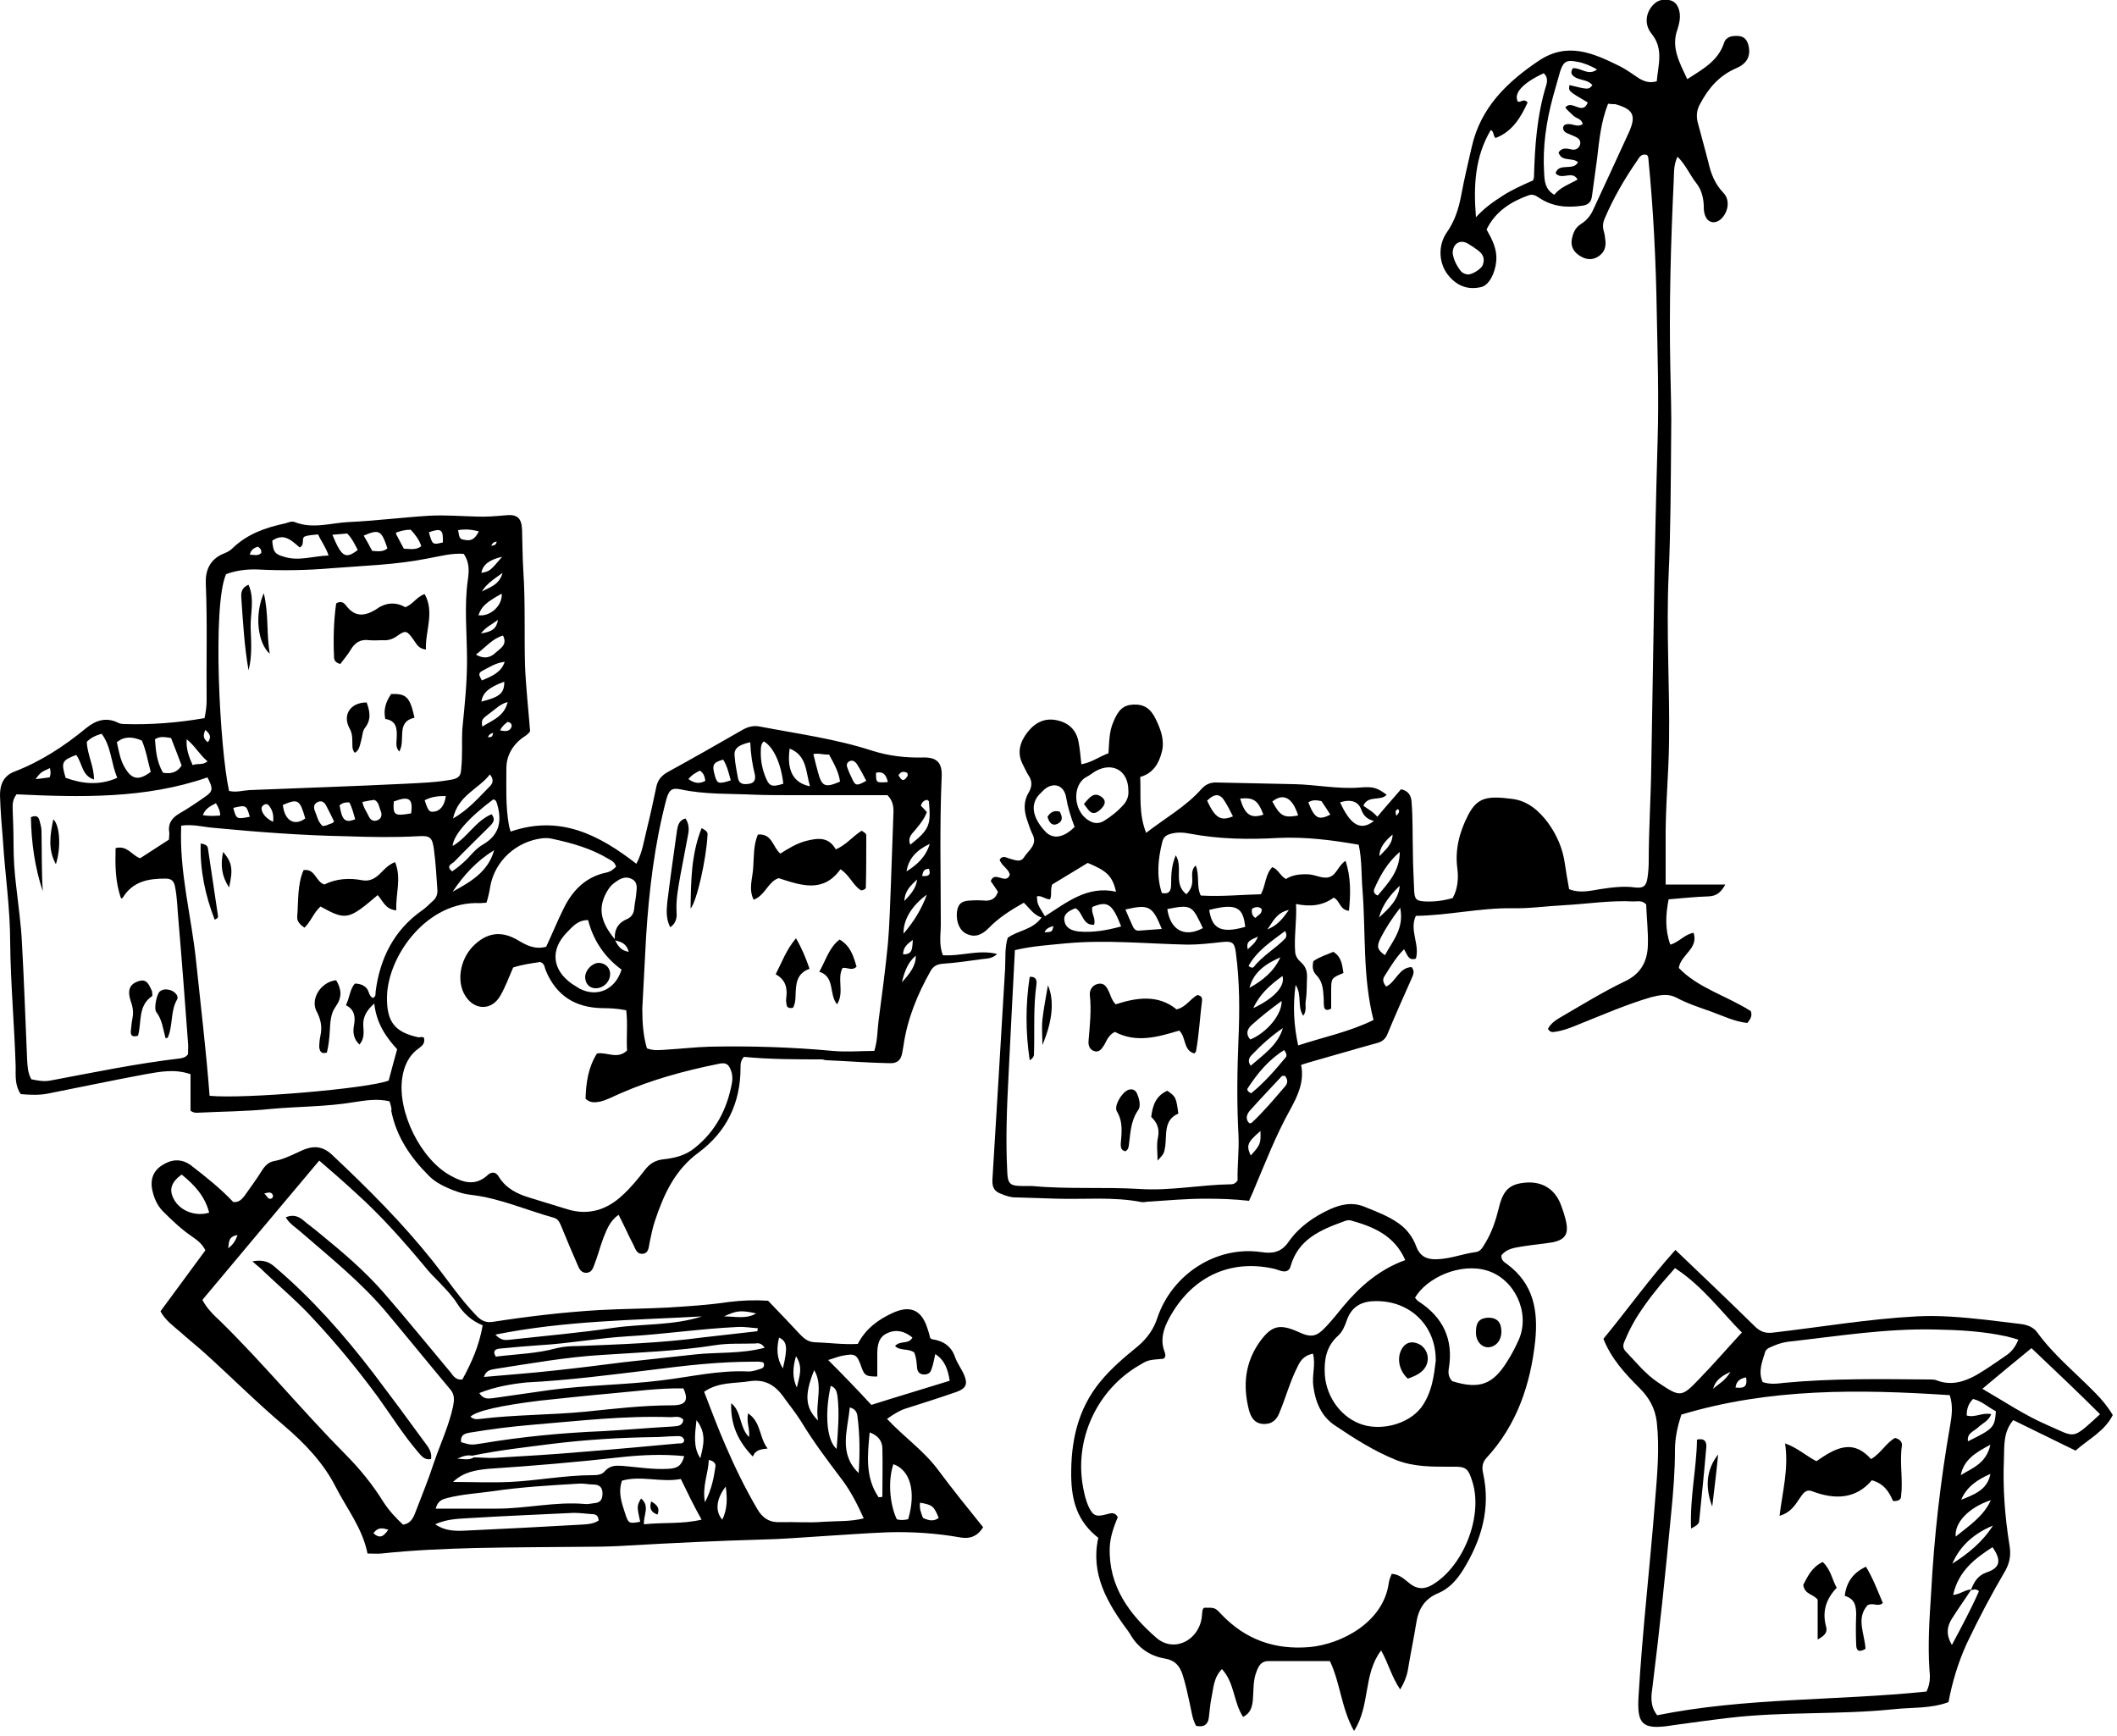<?xml version="1.0" encoding="utf-8"?>
<!DOCTYPE svg PUBLIC "-//W3C//DTD SVG 1.1//EN" "http://www.w3.org/Graphics/SVG/1.1/DTD/svg11.dtd">
<svg version="1.1" id="Layer_1" xmlns="http://www.w3.org/2000/svg" xmlns:xlink="http://www.w3.org/1999/xlink" x="0px" y="0px"
	 width="500px" height="410px" viewBox="0 0 500 410" enable-background="new 0 0 500 410" xml:space="preserve">
<path fill-rule="evenodd" clip-rule="evenodd" d="M379.8,24.5c-1.7,4.3-2.1,8.7-2.6,13c-0.4,2.9-0.8,5.8-1.2,8.8
	c-0.2,1.5-0.9,2.1-2.4,2.3c-3.6,0.5-7,0.2-10.1-1.9c-0.8-0.5-1.4-0.9-2.4-0.6c-4.2,1.5-7.9,3.8-10,8.1c1.3,2.3,2.5,4.6,2.3,7.3
	c-0.2,2.9-1.7,5.9-3.6,6.3c-3,0.7-5.5-0.2-7.5-2.5c-2.5-2.8-2.8-7.2-0.6-10.4c1.9-2.7,2.8-5.6,3.4-8.7c0.7-3.8,1.6-7.6,2.5-11.5
	c2.1-9.3,8.3-15.3,15.9-20.4c6.8-4.5,12.9-1.7,19,1.3c1.6,0.8,3.1,1.9,4.6,2.9c1.2,0.7,2.4,1.2,4.2,0.7c0.3-3.8,1.7-7.6-1.2-11.2
	c-1.9-2.3-1.4-5.3,0.7-7.2c1.2-1,2.5-1,3.8-0.7c1.3,0.4,1.9,1.6,2.1,2.9c0.2,1.4-0.1,2.6-0.5,3.9c-1.6,4.3,0.5,7.9,2.3,11.8
	c3.7-2.4,7.3-4.3,8.7-8.6c0.5-1.5,2-1.7,3.4-1.6c1.4,0.1,2.1,1,2.4,2.4c0.5,2.4-0.4,4.1-2.9,5.2c-4,1.7-6.6,4.7-8.6,8.5
	c-0.8,1.4-0.9,2.9-0.5,4.4c0.8,3.1,1.7,6.2,2.5,9.4c0.6,2.6,1.5,5,3.5,7.1c1.7,1.7,1.2,4.6-0.5,6.2c-1.5,1.4-3.4,0.9-3.9-1.2
	c-0.2-0.6-0.2-1.3-0.2-2c-0.1-2-0.6-3.8-1.8-5.3c-1.5-1.9-2.4-4.2-4.4-6.2c-1,2.1-0.8,4-0.9,5.8c-0.7,14.7-1.1,29.4-0.8,44.1
	c0.1,5.3,0.3,10.7,0.2,16c-0.1,11-0.1,22-0.6,32.9c-0.6,13.2,0.3,26.3,0.1,39.5c-0.1,7.8-0.9,15.6-0.8,23.4c0,3.2,0,6.5,0,10.2
	c4.9,0,9.3,0,14.1,0c-1.1,2-2.2,2.7-3.9,2.8c-3,0.1-6.1,0.4-9.5,0.7c-0.7,3.6-0.9,7.1,0.4,10.7c2.1-0.6,3.3-2.4,5.5-2.8
	c1.2,3.8-3,5.1-3.5,8.3c4.6,4.8,11.4,6.6,17,10.2c0.4,1,0,1.8-0.8,2.8c-3-0.3-5.8-1.7-8.6-2.7c-2.8-1-5.6-1.9-8.2-3.3
	c-1.9-1-3.9-0.6-5.9-0.1c-5.8,1.7-11.3,4.1-16.8,6.3c-1.9,0.8-3.9,1.6-6,1.9c-0.6,0.1-1.1,0.1-1.6-0.7c0.6-1.2,1.7-2,2.9-2.7
	c5-2.9,10-6,15.2-8.5c3.7-1.7,5.4-4.6,5.5-8.6c0.1-3.2-0.3-6.5-0.4-9.6c-0.9-1-2-0.7-3-0.7c-5.5-0.3-11,0.6-16.6,0.9
	c-4,0.2-8,0.8-12,0.7c-7.7-0.1-15.1,1.7-22.8,1.8c-1.6,3.4,1,6.8,0,10.1c-1.8,0.6-2-1-2.8-2.2c-2,2-3.3,4.3-4.7,6.5
	c-0.4,0.7-0.2,1.5,0.5,2.3c2.3-1.1,3-4.5,6-4.6c0.8,1,0.4,1.8,0,2.7c-1.9,4.3-3.9,8.7-5.7,13.1c-0.5,1.3-1.4,1.9-2.7,2.2
	c-5.1,1.4-10.1,2.9-15.1,4.3c-0.8,0.2-1.6,0.5-2.6,0.8c0.8,4-0.8,7.3-2.6,10.6c-3.4,6.1-5.9,12.6-8.6,19c-0.3,0.8-0.7,1.5-1.1,2.5
	c-3.5-0.4-6.9-0.5-10.3-0.5c-4.5,0-8.9,0.4-13.4,0.7c-0.6,0-1.2,0.2-1.7,0.1c-6.6-1.3-13.3-0.6-20-0.8c-3.2-0.1-6.5-0.2-9.7-0.3
	c-1.3,0-2.4-0.4-3.6-0.9c-1.6-0.6-2-1.7-1.9-3.4c0.5-7.7,0.9-15.4,1.4-23.1c0.5-8.9,1.1-17.9,1.6-26.8c0.1-2.4-0.1-4.8,0.6-7.1
	c2.4-1.8,5.8-1.8,8-4.8c-2-0.7-2.8-2.2-4.2-3.5c-3,1.7-5.9,3.5-8.3,6c-1.5,1.5-3.1,2.3-5.1,1.4c-1.7-0.7-2.6-2.8-2.4-5.1
	c0.2-1.9,1-2.7,2.9-2.8c1.2-0.1,2.5-0.1,3.7,0c1.5,0.1,2.6-0.5,3.1-2.1c-0.5-0.8-1.1-1.6-1.7-2.5c0.9-2.6,3.6,1,4.5-1.5
	c-0.3-1.5-2-2.1-2.4-3.6c0.8-1.1,1.6-0.4,2.4-0.2c1.2,0.3,2.6,1,3.4-0.4c1-1.6,3.3-2.9,1.9-5.5c-0.5-1-0.8-2.1-1.2-3.2
	c-0.8-2.3-0.9-4.5,0.4-6.6c0.8-1.4,0.8-2.7-0.1-4c-0.5-0.8-0.9-1.7-1.3-2.5c-1.5-2.8-0.7-5.4,1.1-7.7c1.9-2.4,4.3-3.5,7.3-2.7
	c2.8,0.7,4.4,2.6,4.8,5.4c0.3,1.6,0.4,3.2,0.6,4.9c2.4-0.4,4.2-1.8,6.4-2.6c0.2-2.5,0.1-5.1,1.2-7.5c1.1-2.7,2.3-3.9,4.7-4
	c2.6-0.1,4.1,1,5.3,3.5c1.2,2.5,2.1,5,1.4,7.7c-0.7,2.7-2,5-5.1,5.9c0.2,4.3-0.4,8.7,1.4,13.2c4.5-3.5,9.4-6.2,13.1-10.4
	c0.9-1,2-1.5,3.3-1.5c6.2,0.1,12.4,0.3,18.6,0.4c5.1,0.1,10.2,1.2,15.4,0.8c3.4-0.3,4.2,0.1,6.4,1.7c-1.4,1.6-4.4,0-5.5,2.6
	c1.1,0.8,2.3,1.4,3.3,2.6c1.9-2.3,3.8-4.4,5.6-6.5c1.8,0.4,2.4,1.5,2.5,3.1c0.3,3.9,0.2,7.8,0.3,11.7c0,3,0.2,6.1,0.3,9.1
	c0.1,2.1,0.5,2.5,2.6,2.6c2.2,0.1,4.4-0.2,6.5-0.8c1.2-2.2,1.4-4.6,1.1-7c-0.6-4.4,0.5-8.6,2.5-12.5c2.2-4.3,4.5-4.7,10.6-3.9
	c3.6,0.5,6.2,2.8,8.3,5.6c2.1,2.9,3.5,6.1,4,9.7c0.3,2,0.6,3.9,1,6c2.5,1,4.9,0.4,7.3,0c2.7-0.4,5.5-0.8,8.3-0.4
	c1.9,0.2,2.6-0.3,2.9-2.2c0.2-1.3,0.3-2.7,0.3-4c0-7.4,0.5-14.9,0.6-22.3c0.2-11.8,0.4-23.7,0.6-35.5c0.2-13.8,0.5-27.7,0.9-41.5
	c0.3-10.1,0-20.2-0.2-30.3c-0.2-12.2-0.8-24.4-2-36.5c0-0.3-0.2-0.5-0.3-0.7c-1.3-0.4-1.8,0.5-2.3,1.3c-3,4.3-5.6,8.8-7.7,13.7
	c-0.4,0.9-0.5,1.7-0.3,2.7c0.3,0.9,0.4,1.9,0.5,2.8c0.1,1.7-0.6,2.9-2.1,3.7c-1.6,0.8-3,0.3-4.3-0.6c-1.4-1-1.9-2.4-1.5-4
	c0.3-1.3,0.8-2.5,2.1-3.3c1.3-0.8,2.3-2,2.9-3.4c2.8-6,5.6-12.1,8.4-18.2c1.8-4,1.1-5.5-3.2-6.7C381,24.6,380.5,24.6,379.8,24.5z
	 M239.7,224.4c-0.2,4.7-0.5,9.2-0.7,13.6c-0.3,5.3-0.5,10.6-0.8,16c-0.4,7.6-0.7,15.2-0.3,22.8c0.1,2.8,0.7,3.3,3.5,3.3
	c0.8,0,1.5,0,2.3,0c8.4,0.8,16.9,0.2,25.4,0.7c7.2,0.5,14.4-1,21.6-1.1c0.6,0,1.1-0.2,1.6-0.9c-0.1-3.5,0.4-7.2,0.2-10.9
	c-0.4-7.4-0.3-14.9,0-22.3c0.3-6.9,0.3-13.7-0.6-20.5c-0.3-2.5-0.8-2.9-3.4-2.6c-2.7,0.3-5.3,0.6-8,0.6c-9.6-0.2-19.2-1.2-28.8-0.3
	C247.8,223.2,243.9,223.4,239.7,224.4z M306.1,213.5c0.2,4.1-0.5,7.7-0.2,11.4c0.1,1,0.7,1.8,1.4,2.4c1,0.9,1.4,1.9,1.4,3.3
	c-0.1,1.9,0,3.8-0.3,5.7c-0.2,1.1,0.3,2.4-0.6,3.6c-1.5-2.3-0.2-4.8-1.8-7.3c-0.7,5.1-0.4,9.6,0.6,14.3c6.1-2,12.1-3.2,17.8-6
	c-2.6-10.2-1.8-20.5-2.6-30.7c-0.3-3.5-0.1-7-0.9-10.7c-6.3-1.1-12.6-1.9-19-1.6c-7,0.4-13.9,0.3-20.8-1c-1.5-0.3-3-0.4-4.5,0
	c-1.1,0.3-1.8,0.7-2.1,2c-1,4-1.4,8-0.1,12c1.9,0.4,2.2-0.7,2.2-2.1c0-2.3,0.1-4.5,1.1-6.8c1.8,2.9-0.7,6.7,2.5,9.2
	c1.1-1.1,1.4-2.1,1.4-3.3c0-1.2-0.3-2.5,0.8-3.5c1,2.3,0.1,4.9,1.2,7.1c4.9,0.3,9.6-0.2,14.2-0.3c1.2-2.2,1-4.7,2.7-6.4
	c1.4,0.5,1.8,2,3.2,2.8c1.6-1,3.4-1.2,5.4-1.1c1.7,0.1,3.4,1.2,5,0.6c1.6-0.6,2-2.7,3.7-3.8c1.3,4,1.2,7.8,0.8,11.8
	c-2.2-0.2-2.1-2.4-3.6-3.1C312.4,213.9,309.5,214.2,306.1,213.5z M362.1,42.6c0.1-0.5,0.2-0.6,0.2-0.8c0.2-7.3,0.7-14.6,2.9-21.7
	c0.3-1,0.3-2-0.6-2.8c-5,2.3-7.2,4.8-6.1,6.7c0.7,0.3,1.3-0.9,2.3,0.2c-1.6,3.5-3.6,6.9-7.6,8.4c-0.6-0.6-0.3-1.5-1.1-1.9
	c-3.8,6.4-4.1,13.3-3.5,20.6c1.9-2.1,4-3.6,6.2-5C357.1,44.8,359.6,43.7,362.1,42.6z M367.4,40.9c0.8-2.6,4.2-0.4,5.3-2.6
	c-1.4-1.2-3.9,0-4.6-2.3c0.9-1.3,2-0.9,3.1-0.7c0.9,0.2,1.7-0.2,2-1.2c0.2-0.9-0.3-1.4-1.1-1.8c-0.7-0.3-1.4-0.6-2.1-0.9
	c-0.6-0.3-0.9-0.8-0.8-1.4c0.2-0.6,0.7-0.7,1.3-0.7c1.1,0,2.2,0.8,3.3,0c-0.2-1.2-1.4-1.3-2.1-1.9c-0.7-0.7-1.5-1.3-2-2
	c1.5-2,4.1,2,5.3-1.2c-4.6-2.7-4.6-2.7-4.3-4.1c4.5,1.1,4.5,1.1,5.4,0c-1-1.2-2.5-1.1-3.8-1.7c-1.2-0.6-1.5-1.3-0.8-2.3
	c2-0.1,3.6,1.9,5.7,0.3c-1.6-0.9-3-1.5-4.6-1.8c-2.5-0.5-3.3-0.2-4.1,2.2c-0.6,2-1.1,4-1.7,6c-1.6,5.9-2.5,11.9-2.1,18.1
	c0.1,1.9,0.2,3.8,2.4,5.1c1.4-1.8,3.6-2.5,5.5-3.6C371.3,40.1,368.9,42.7,367.4,40.9z M266.5,186.7c0-4.7-3.7-6.8-7.7-4.6
	c-0.7,0.4-1.4,1-2.2,1.4c-3.5,1.9-3.1,8.2,0.6,10.3c1.1,0.7,2.3,0.8,3.5,0.1c1.8-1.1,3.4-2.4,4.8-4
	C266.3,188.9,266.6,187.8,266.5,186.7z M246.8,216.4c5.2-3.3,10-7.3,16.8-5.8c-0.9-3.7-2.1-4.9-6.7-6.8c-2.8,1.7-5.8,3.5-8.4,5.1
	c-0.5,1.4,0,2.5-0.5,3.5c-1.2,0-2-1-3.1-0.7C245,213.5,245,213.5,246.8,216.4z M253.8,195.3c-0.9-2.4-1.6-4.6-2-7
	c-0.5-2.9-3-3.7-5.2-1.8c-0.4,0.4-0.8,0.8-1.2,1.2c-2.5,2.8-0.9,6.2,1.6,8.8C248.8,198.3,251.3,197.8,253.8,195.3z M258.4,218.4
	c-2.8,0.2-2.6-3-4.4-3.9c-1.5,0.6-2.9,1.3-2.6,3c0.3,1.7,1.7,2.3,3.4,2.5c3.4,0.3,6.7-0.3,10-1.2c-2.1-5.4-3.2-6.1-6.8-4.6
	C257.6,215.6,258.9,216.9,258.4,218.4z M343.1,59.8c0.2,1.5,0.9,2.9,1.9,4.2c0.3,0.4,0.9,0.7,1.5,0.8c1,0.2,3.3-1.2,3.7-2.2
	c0.6-1.6,0-2.7-1.3-3.6c-0.7-0.5-1.4-1-2.1-1.4C344.9,56.4,343.1,57.5,343.1,59.8z M294.1,218.9c-0.5-4.5-1.9-5.7-8.5-4
	C286.2,218.9,287.9,220.7,294.1,218.9z M284.1,219.2c-2.5-5.2-2.5-5.7-8.4-4.5C276.4,219.7,279.8,221.5,284.1,219.2z M265.8,214.8
	c0.6,1.4,1.2,2.8,1.8,4.1c0.3,0.6,0.7,0.9,1.3,0.9c1.8-0.1,3.6-0.3,5.5-0.4C272.2,214,271.4,213.5,265.8,214.8z M303.5,254.1
	c-0.2,0-0.6-0.1-0.8,0.1c-2.5,2.7-5.1,5.4-7.5,8.1c-0.7,0.8-1.2,2-0.1,3c0.3-0.1,0.5,0,0.6-0.2c2.8-2.6,5.2-5.5,7.7-8.4
	C304.1,256,304.3,255.1,303.5,254.1z M302.7,236.4c-2.6,1.9-4.9,3.7-7.1,5.7c-1.1,1-1.4,2.2-0.3,3.4
	C299.2,243.9,302.8,239.6,302.7,236.4z M303.3,248c-3.7,2.3-6.3,5.5-8.6,9c-0.3,0.4,0.1,0.9,0.8,1.2c3-2.4,5.6-5.4,8.1-8.4
	C304,249.4,303.9,248.8,303.3,248z M330.7,214.4c-2,2.6-3.5,4.9-4.7,7.3c-0.9,1.9-0.7,2.6,1.1,3.9
	C328.9,222.2,331.7,219.3,330.7,214.4z M316.5,189.5c2.1,4.5,4.4,7.2,8,4.4c-1.5-0.4-2.4-1.1-3-2.7
	C320.8,189.2,318.9,188.7,316.5,189.5z M330.6,201.2c-2.9,2.5-4.6,5.5-6,8.7c-0.3,0.7,0,1.3,0.8,1.6
	C327.8,208.6,330.6,205.8,330.6,201.2z M285.1,189.1c1.9,4.1,3.2,4.9,6.1,3.7c-0.6-1.2-1.2-2.4-1.9-3.5
	C288.2,187.4,286.9,187.3,285.1,189.1z M303,242.8c-2.8,1.9-5.1,4-7.3,6.3c-0.7,0.7-1.1,1.5-0.3,2.6
	C298.5,249,301.8,246.8,303,242.8z M306.6,192.6c-1.3-4.2-3.5-5.4-6.1-3.3C302.4,192.8,303.2,193.2,306.6,192.6z M303.5,219.9
	c-3.2,2.4-6.6,4.6-8.6,8.2c0.4,0.5,1,0.5,1.2,0.3c2.1-2.7,5.2-4.4,7.5-6.8C303.9,221.1,303.9,220.5,303.5,219.9z M296,238.1
	c4.9-2.3,7.6-5.2,6.9-7.6C300,232.6,297.5,234.8,296,238.1z M302.4,226.1c-3.4,1.5-6.3,3.4-7.3,7.2
	C298.2,231.6,300.9,229.4,302.4,226.1z M292.9,188.6c1.1,3.8,2.5,4.8,5.5,3.8C297.1,189,296.1,188.3,292.9,188.6z M309,189.5
	c1.5,3.8,2.4,4.3,5.2,2.9c-0.7-1.1-1.4-2.2-2.1-3.2C311,189,310.1,188.8,309,189.5z M325.7,216.7c2.3-2.1,4.6-4.2,4.9-7.5
	C328.4,211.3,326.5,213.6,325.7,216.7z M295.4,272.9c2.3-2.5,2.4-2.9,2.3-5.8C294.6,269.8,294.3,270.5,295.4,272.9z M304.4,214.9
	c-3.1,0.7-3.8,3-5.1,4.6C301.5,218.7,302.9,217.1,304.4,214.9z M325.8,202.2c1.4-1.5,3.1-2.8,3.1-5.1
	C327.3,198.5,325.8,200,325.8,202.2z M295.7,214.6c-0.1,0.8-0.1,1.6,0.8,2.2c0.6-0.7,1.6-0.9,1.5-2.1
	C297.3,214,296.5,214.2,295.7,214.6z M297.1,221.2c-1.6,0.8-2.9,1-2.4,3C295.6,223.3,296.5,222.8,297.1,221.2z M248.8,218.7
	c-0.9,0.3-1.7,0.5-2.1,1.5C248.5,220.1,248.5,220.1,248.8,218.7z M329.8,192.7c0.4-0.6,1-1,0.4-1.6
	C329.4,191.4,329.6,191.9,329.8,192.7z"/>
<path fill-rule="evenodd" clip-rule="evenodd" d="M92,260.1c-3-0.7-5.7-0.2-8.4,0.2c-6.5,1.1-13.1,1-19.6,1.6
	c-5.8,0.6-11.6,0.6-17.4,0.9c-0.5,0-1,0-1.6-0.5c0-2.7,0-5.6,0-8.6c-3.7-1.3-7.2-0.6-10.6,0c-7.6,1.4-15.1,3-22.7,4.5
	c-2.3,0.5-4.5,0.4-6.8,0.2c-1.4-2-1.2-4.3-1.2-6.5c-0.3-9.8-1.2-19.6-1.3-29.4c0-8-1.2-15.9-1.7-23.9c-0.3-3.6-0.6-7.2-0.7-10.8
	c0-2.5,0.8-4.6,3.5-5.6c6.2-2.4,11.7-6,16.8-10.2c2.3-1.9,4.8-2.7,7.6-1.3c0.4,0.2,0.9,0.3,1.4,0.3c6.4,0.2,12.7-0.3,19-1.4
	c0.3-1.4,0.5-2.7,0.5-4.1c-0.1-9.3,0.2-18.5-0.2-27.8c-0.1-3,1-5.6,4.1-6.9c0.8-0.3,1.6-0.7,2.2-1.3c3.5-3.4,7.8-4.9,12.5-5.9
	c0.7-0.2,1.5-0.6,2.2-0.3c4.3,1.7,8.5,0.2,12.7,0c6.4-0.3,12.7-1.1,19.1-1.5c3.7-0.2,7.4,0.1,11.1,0.2c2.3,0.1,4.6-0.1,6.9-0.3
	c2.7-0.3,3.8,0.6,3.9,3.4c0.1,3.2,0.1,6.5,0.3,9.7c0.5,7.4,0.2,14.9,0.4,22.3c0.2,5.2,0.8,10.4,1.2,15.6c-0.5,0.8-1.3,1.2-2,1.7
	c-2.3,1.8-3.6,4.2-3.6,7.1c0,4.5-0.2,9,0.6,13.4c0.1,0.5,0.2,0.9,0.4,1.5c11.6-4,20.8,0.7,29.7,7.6c1.4-2.6,1.8-5.5,2.5-8.3
	c0.8-3.2,1.5-6.5,2.2-9.8c0.3-1.6,1.2-2.7,2.6-3.5c6-3.3,12-6.7,17.9-10.1c1.3-0.7,2.5-1,4-0.7c8.9,1.7,17.9,2.9,26.5,5.7
	c3.8,1.2,7.8,1.7,11.9,1.6c3.4-0.1,4.7,1.2,4.5,4.7c-0.5,11.6-0.2,23.1-0.2,34.7c0,2.4-0.5,4.8,0.5,7.3c4.2,0.3,8.4-1.4,12.8-0.3
	c-1,1-2.2,1.1-3.4,1.2c-3.1,0.4-6.2,0.9-9.3,1.1c-1.4,0.1-2.3,0.5-3,1.7c-3.1,5.5-5.5,11.3-6.4,17.6c-0.1,0.6-0.2,1.1-0.3,1.7
	c-0.3,1.8-1.2,2.6-3.1,2.5c-5-0.1-9.9-0.5-14.8-0.7c-0.4,0-0.8-0.2-1.1-0.2c-6.2,0-12.4,0-18.4-0.6c-0.8,0.9-0.8,1.7-0.8,2.6
	c0,8.3-3.3,15.1-9.9,20c-5.6,4.1-8.2,9.8-10.3,16.1c-0.6,1.7-0.9,3.5-1.3,5.3c-0.2,1-0.2,2.3-1.5,2.5c-1.5,0.2-1.8-1.1-2.3-2.1
	c-1.2-2.3-2.2-4.6-3.5-7.1c-2.1,1.5-2.8,3.5-3.6,5.5c-0.8,2.1-1.3,4.2-2.1,6.2c-0.3,0.8-0.6,1.9-1.8,2c-1.3,0.1-1.8-0.9-2.2-1.9
	c-1.3-3-2.6-6-3.8-9c-0.4-0.9-0.7-1.8-1.8-2.1c-6.5-1.8-12.7-4.6-19.5-5.4c-2-0.2-3.9-0.9-5.7-1.7c-1.6-0.7-3.1-1.6-4.3-2.8
	c-4.3-4.3-7.7-9.2-8.9-15.4C92.6,262,92.3,261.1,92,260.1z M100.1,245c0.4,1.4-0.4,2-1.2,2.6c-2.4,1.7-3.5,4.2-3.9,7
	c-1.2,8,4.4,19.3,11.5,23.1c2.9,1.6,5.8,2.5,8.7-0.2c0.9-0.8,1.9-0.8,2.6,0.4c1.7,2.8,4.4,4.1,7.4,5c2.9,0.9,5.8,1.8,8.8,2.7
	c4.9,1.5,9.2,0.2,12.9-3.2c2.1-1.9,3.8-4,5.5-6.2c1.1-1.4,2.4-2.2,4.3-2.4c2.7-0.3,5.2-0.9,7.4-2.7c5-4,7.7-9.3,8.8-15.5
	c0.1-0.8,0.1-1.5-0.1-2.3c-0.6-2-1.3-2.5-3.3-2c-7.9,1.6-15.6,3.7-22.9,6.9c-1.7,0.7-3.2,1.6-5,2c-1.2,0.2-2.2,0.3-3.3-0.7
	c0.1-3.7,0.6-7.4,2.7-10.7c2.4-0.4,4.8,1.5,7.1-0.7c-0.2-3.1,0.2-6.3-0.2-9.5c-2-0.4-3.8-0.5-5.6-0.5c-6.4-0.1-10.9-2.9-13.4-8.9
	c-0.3-0.7-0.2-1.6-1.3-2c-2,0.3-4.3,0.6-6.4,1.3c-1,2.3-1.8,4.5-3,6.6c-2,3.6-6.1,3.6-8.3,0.1c-2.1-3.3-1.3-8.4,1.7-11.6
	c3.3-3.4,6.8-3.9,10.8-1.5c2,1.2,4,2.2,6.6,1.5c1.4-3,2.7-6.2,4.2-9.2c2.1-4.2,5.2-7.3,9.9-8.3c1.1-0.2,1.8-0.8,2.4-1.4
	c-0.3-1.1-1-1.4-1.7-1.8c-4.1-2.5-8.7-3.8-13.4-4.8c-0.8-0.2-1.7-0.2-2.5-0.1c-6,0.8-11,5.3-12.1,11.3c-0.2,1.3-0.5,2.6-0.9,3.9
	c-0.6,0-1.1,0.1-1.5,0.1c-12.5-0.6-21.8,12.4-22,22.1c-0.1,5.9,1.8,8.4,7.5,9.6C99.3,244.9,99.6,244.9,100.1,245z M152.8,247.6
	c1.6,0.6,3.1,0.4,4.6,0.3c3.4-0.2,6.8-0.6,10.2-0.7c9.7-0.2,19.4,0.1,29.1,1c3.3,0.3,6.6,0,9.8,0c0.8-2.6,0.7-4.9,1-7.1
	c0.8-6,1.6-12.1,2.2-18.1c0.4-4.5,0.5-9.1,0.7-13.7c0.2-5.6,0.4-11.2,0.6-16.9c0.1-1.6,0-3.2-1.4-4.6c-7.4,0-14.8,0-22.2,0
	c-3,0-5.9,0-8.9-0.1c-6-0.3-12,0-17.9-1.3c-2-0.4-2.6,0.3-3.2,2.3c-2.8,10.6-4.1,21.5-4.8,32.4c-0.3,5.7-0.6,11.4-0.9,17.1
	C151.7,241.5,151.9,244.6,152.8,247.6z M54.1,186.8c1.7,0.4,3.2-0.1,4.8-0.2c12.3-0.5,24.6-0.9,36.8-1.5c3.7-0.2,7.4-0.3,11.1-1
	c1.4-0.3,2-0.8,2.1-2.2c0.1-1.1,0.2-2.3,0.2-3.4c0.1-2.5-0.1-4.9,0.2-7.4c0.5-5,1-10,1-15.1c0-6.4-0.7-12.8,0.2-19.1
	c0.3-2,0.4-4.2-1-6.1c-2.9-0.2-5.7,0.6-8.5,1.1c-7.5,1.5-15.1,1.7-22.7,2.3c-5.8,0.5-11.6,0.6-17.4,0.3c-2.5-0.1-5.1,0.2-7.5,1.1
	C50.1,142.9,51.9,176.9,54.1,186.8z M88.4,237c-1.9,1.7-2.7,3.2-2.6,5.3c0.1,1.5,0.3,3-0.9,4.4c-1.4-1.3-1.6-2.9-1.3-4.5
	c0.4-2.1,0.1-3.8-1.9-4.8c0.9-1.8,0.9-3.7,2.1-5.1c1.1,0,2,0.3,2.7,1c0.7,0.7,0.6,2,1.6,2.4c0.7-0.4,0.6-0.9,0.6-1.4
	c1-7.9,4.3-14.6,11-19.3c0.9-0.6,1.6-1.4,2.4-2.1c0.9-0.7,1.3-1.7,1.2-2.8c-0.2-3.1-0.4-6.3-0.8-9.4c-0.4-3-0.9-3.4-3.9-3.2
	c-5.6,0.3-11.2,0.2-16.9,0c-10.5-0.2-20.9-1-31.4-2c-2.4-0.2-4.8-0.9-7.5-0.5c-0.5,10.9,2.4,21.3,3.5,31.9
	c1.1,10.6,2.4,21.3,3.2,31.9c8.1,0.8,37.5-1.7,42.3-3.6c0.6-2.4,1.3-4.8,2-7.4C91.2,245,88.9,241.7,88.4,237z M33.1,202.7
	c2.2-1.4,4.5-2.9,6.8-4.4c0-0.6,0.1-1,0.1-1.5c-0.4-2.2,0.5-3.6,2.4-4.7c2.1-1.2,4-2.5,6-3.9c1.9-1.3,2-1.9,0.6-4.6
	c-14.7,5.1-30.1,4.7-45.1,4c-1.1,1.5-0.9,2.7-0.9,3.8c0.1,2.7,0.2,5.3,0.2,8c0,3.2,0.2,6.5,0.6,9.7c0.5,4.6,1.2,9.3,1.4,13.9
	c0.5,9,0.8,18.1,1.2,27.1c0.1,1.6,0.1,3.2,1,4.8c1.5,0.3,2.9,0.6,4.5,0.3c10.1-1.9,20.2-4,30.4-5.2c0.7-0.1,1.5-0.2,2.1-1
	c0-0.9,0.1-1.8,0-2.8c-0.7-9.4-1.4-18.8-2.2-28.2c-0.3-2.9-0.3-5.9-0.9-8.8c-0.3-1.2-0.9-1.7-2.2-1.7c-4,0-7.7,0.6-10.1,4.5
	c0,0.1-0.2,0.1-0.4,0.2c-1.4-3.9-1.4-7.9-1.3-11.9C30.1,199.6,31.1,202,33.1,202.7z M146.8,229c-4.1-3-6.7-7-7.9-11.7
	c-2.5,0-3.7,1.6-5,2.9c-4,4.1-3.5,8.8,1.1,12.1c0.6,0.4,1.3,0.8,1.9,1.2C141,235.6,145.3,233.8,146.8,229z M18,178.3
	c-3.4,1.3-3.6,1.7-2.5,5.4c3.9,1.4,7.9,1.9,12.2,0c-1.5-3.5-1.4-7.4-3.7-10.4c-1.4,0.4-2.5,0.9-3.5,1.9c0.1,3,1.7,5.7,1.7,8.9
	C19.3,183.2,19.5,180.3,18,178.3z M145.2,221.8c-0.1-2.6,1-3.9,2.8-4.7c1.2-0.5,1.7-1.4,1.8-2.6c0.1-1.2,0.4-2.4,0.5-3.7
	c0.1-1.1,0.3-2.4-0.9-3.1c-1.3-0.8-2.6-0.4-3.7,0.4c-0.8,0.5-1.5,1.1-2,1.9C141.2,213.9,141.5,217.4,145.2,221.8z M106.8,205.8
	c1.3-0.9,2.5-1.9,3.6-3c1.1-1.2,2.2-2.5,3.6-3.3c3.8-2.2,4.6-5.3,3.5-9.3c-0.2-0.7-0.3-1.3-1-1.4c-5.8,4.3-9.4,8.4-9.6,11
	c3.5-2,5.4-5.9,9.2-7.5c1.2,1.5,0,2.4-0.8,3.2c-2.7,2.7-5.4,5.3-8.1,8.1C106.5,204.1,105.3,204.6,106.8,205.8z M35.6,182.3
	c-0.7-2.6-1.1-5.1-2.1-7.4c-2.1-0.9-4.1-1.1-5.9,0.4c0.5,2.2,0.8,4.3,2,6.2C31.2,184.1,32.8,184.4,35.6,182.3z M64.3,127.7
	c0.2,2.6,0.6,3.2,2.8,3.8c3.5,1.1,6.9-0.2,10.5-0.3c-0.6-1.9-1.7-3.3-2.5-5c-1.2,0.2-2.3,0.1-3.3,0.6c-0.6,0.7,0.2,1.8-1,2.5
	C69,127.8,67.1,125.7,64.3,127.7z M38.5,182.5c1.8,0.3,3.3,0,4.4-1.7c-0.8-2.2-1.7-4.4-2.5-6.5c-1.4-0.2-2.6-0.5-3.8,0.3
	C36.8,177.3,37,179.9,38.5,182.5z M177.2,175.3c-2.8,0.6-3.9,1.5-3.7,3.2c0.1,1.8,0.5,3.6,0.8,5.3c0.3,1.5,1.5,1.5,2.7,1.3
	c1.1-0.2,1.5-0.9,1.3-2.1C177.7,180.6,177.3,178.1,177.2,175.3z M180.4,175.1c-0.6,0.5-0.7,1.2-0.7,2c-0.1,2,0.2,4,0.9,5.9
	c1,2.7,1.5,3,4.4,2.1C184.5,180.4,182.7,176.4,180.4,175.1z M195.8,178.2c-1.3,0.1-2.5-0.4-3.7-0.1c0.4,1.6,0.7,2.9,1.1,4.3
	c0.9,3.4,1.7,3.7,5.2,2.2C198.1,182.3,197,180.4,195.8,178.2z M106.9,210.6c4.2-2.3,8.4-4.7,9.8-9.8
	C112.6,203.3,109.5,206.7,106.9,210.6z M107,193.3c3.7-2.1,6.1-5,8.7-7.6c0.7-0.7,1-1.6,0-2.8C113,186.4,108.2,187.8,107,193.3z
	 M191.3,185.7c-1-3.4-0.7-7.3-4.8-8.9C185.8,181.9,187.3,184.9,191.3,185.7z M66.8,190.1c0.4,3.7,2.7,5.1,5.3,3.2
	C70.8,188.8,70.4,188.6,66.8,190.1z M95.4,129.6c1.4,0,2.8,0.4,4.1-0.6c-0.5-1.6-1.5-2.8-2.5-3.9c-1.3,0-2.4,0.3-3.5,0.7
	c0.1,0.3,0.1,0.6,0.3,0.8C94.3,127.6,94.8,128.5,95.4,129.6z M78.5,126.3c2.2,5.3,3.1,5.8,6,3.6c-0.7-1.3-1.3-2.7-2.5-3.9
	C81,126.1,79.8,126.2,78.5,126.3z M218.9,191.8c-0.6,1.6-1.5,2.7-2.4,3.8c-0.8,1.1-2.3,2-1.5,3.9c4.5-3.6,4.9-4.6,4.4-10.2
	c0-0.1-0.2-0.2-0.4-0.4c-0.8,0.1-1.3,0.6-1.5,1.4C217.9,190.7,218.4,191.2,218.9,191.8z M87.9,130.1c1.3,0.1,2.6,0.3,3.6-0.6
	c-1.4-4.2-1.9-4.6-5.6-3C86.6,127.7,87.3,128.9,87.9,130.1z M112.4,154.6c2.1,1.2,3.6,0.6,4.7-0.5c1.1-1,2.8-1.8,1.7-4
	C116.3,150.8,114.8,152.8,112.4,154.6z M78.9,194c-0.6-1.2-1.2-2.5-1.9-3.8c-0.4-0.7-1-1.2-1.9-0.8c-1,0.4-1.1,1.3-0.7,2.2
	c0.5,1.2,0.7,2.5,1.8,3.5c0.5-0.1,0.9-0.1,1.2-0.3C77.9,194.5,78.5,194.6,78.9,194z M170.8,179.4c-2.5,0.7-2.7,1.3-1.9,4
	c0.5,1.7,0.9,1.8,3.7,0.9C172.1,182.6,171.8,181,170.8,179.4z M204.6,184.4c-0.7-1.3-1.3-2.5-2-3.6c-0.1-0.2-0.3-0.5-0.5-0.7
	c-0.4-0.4-0.9-0.6-1.5-0.3c-0.6,0.3-0.7,0.9-0.5,1.4c0.3,0.9,0.7,1.8,1.1,2.6C202,185.6,202.3,185.7,204.6,184.4z M85.6,189.4
	c0.2,1.3,1,2.3,1.5,3.4c0.4,0.9,1.1,1.3,2.1,0.9c0.9-0.4,1.1-1.3,0.7-2.2c-0.4-0.9-0.4-2.1-1.5-2.6C87.5,189,86.6,189.2,85.6,189.4z
	 M97.1,192.1c0.5-3.5-0.5-4.2-4.1-2.8C92.8,192.5,93.1,192.8,97.1,192.1z M213.4,220.5c2.5-2.9,4.3-5.9,5.5-9.2
	C215.3,213.9,213.3,217.3,213.4,220.5z M118.5,140.2c-3.8,2.1-4.8,3.1-5.5,5.1C115.7,145.7,118.7,143.1,118.5,140.2z M44.1,174.6
	c-0.2,2.2,0.5,4.1,1.4,6.1c1.1-0.5,2.4,0.1,3.5-0.9C47.1,178.2,46,176.1,44.1,174.6z M100.3,189c0.8,2.5,1.1,2.8,2.1,2.7
	c1.5-0.1,2.6-1.4,2.9-3.7C103.6,188,102,188.1,100.3,189z M119.2,156.3c-2,0.2-3.7,1.3-5.4,2.2c-1.1,0.6-0.4,1.3,0,2.2
	C116.2,159.7,118.4,158.8,119.2,156.3z M119.9,165.8c-1.8,0.5-2.8,1.6-3.9,2.4c-2.3,1.7-2.3,1.7-2.1,3.4
	C116.3,170.1,119.1,169.2,119.9,165.8z M119.1,161c-3.6,1.3-5.1,2.6-5.4,4.7C118.1,164.6,119.1,163.7,119.1,161z M214.1,205.8
	c2.4-1.5,4.5-3.3,5.5-6.5C216.4,200.8,214.6,202.8,214.1,205.8z M80.2,190.2c0.6,3.6,1.3,4.2,3.7,3.3c-0.4-1.3-0.7-2.7-1.4-4
	C81.7,189.5,81,189.5,80.2,190.2z M108.2,125.2c0.3,2,0.4,2.1,1.5,2.3c1.6,0.3,2.4-0.1,3.4-2C111.6,125.1,110.1,124.9,108.2,125.2z
	 M101.3,125.7c0.8,3,0.9,3,3.3,2.4C104.7,125,104.2,124.7,101.3,125.7z M55.1,190.8c0.7,2.7,0.8,2.7,3.9,2.1
	C58.2,190.1,58.1,190.1,55.1,190.8z M51,189.7c-1.4,0.7-2.5,1.3-3.1,2.8c1.5,0.3,2.8,0.2,4.1,0.1C52,191.5,51.6,190.7,51,189.7z
	 M118.6,131.5c-3.1,0.7-4.6,1.9-4.9,3.8C115.7,134.9,115.7,134.9,118.6,131.5z M165.3,182c-1,0.5-1.9,1-2.7,2c1.4,1,2.6,1.2,4,0.4
	C166.4,183.3,166.2,182.6,165.3,182z M216.3,225.7c-1.8,1.5-2.6,3.5-3.3,6.3C215,229.8,216.3,228.1,216.3,225.7z M64.5,194.1
	c0.2-1.7-0.2-2.7-0.8-3.6c-0.3-0.5-0.8-0.8-1.4-0.4c-0.6,0.4-0.6,0.9-0.4,1.5C62.3,192.6,63.1,193.4,64.5,194.1z M113.8,139.7
	c1.8-1,4.1-1.5,4.9-4.4C116.6,136.8,114.9,137.9,113.8,139.7z M213.6,212.8c1.6-1.7,2.8-3.1,3-5.1
	C215.3,209,213.7,210.2,213.6,212.8z M8.4,184c1.3-0.1,2.3-0.3,3.3-0.4c0.4-0.9,0.2-1.5,0.1-2.2C9.6,182.4,9.6,182.4,8.4,184z
	 M209.7,184.7c-0.4-1.7-1.1-2.6-2.8-2.2C206.9,184.9,206.9,184.9,209.7,184.7z M113.6,149.6c2.7-0.4,3.7-1.2,4-3.2
	C116.3,147.4,114.7,148.1,113.6,149.6z M215.6,222c-1.5,1-2.3,1.9-2.3,3.4C215.7,225.4,215.4,223.9,215.6,222z M118.1,172.5
	c1.2,0.2,2.2,0.4,2.7-0.8c0.2-0.6-0.2-1.1-0.9-1.2C119.2,171,118.6,171.5,118.1,172.5z M148.5,224.8c-0.5-1.8-1.5-2.3-3.2-2.7
	C146.1,223.7,146.8,224.5,148.5,224.8z M60.9,129.1c-0.8,0.3-1.6,0.6-1.9,1.9c1,0,1.9,0.4,2.7-0.4C61.8,129.9,61.5,129.5,60.9,129.1
	z M212.2,183.1c0.6,1,1.1,1.7,2,0.4c0.2-0.2,0.3-0.7,0-1C213.5,182.2,212.8,182.1,212.2,183.1z M49.1,175.3c0.9-1.2,0.5-2-0.6-2.9
	C47.9,173.7,48,174.5,49.1,175.3z M217.8,206.9c1.6,0.1,2.1-0.3,1.6-1.7C218.3,205.2,218,205.7,217.8,206.9z M116,128.9
	c0.9-0.1,1.2-0.3,1.3-1C116.6,128,116.3,128.3,116,128.9z M115.2,174.1c1,0,1,0,1.3-1C115.9,173.2,115.5,173.5,115.2,174.1z"/>
<path fill-rule="evenodd" clip-rule="evenodd" d="M181.4,307.2c2.6,2.7,5.2,5.4,7.7,8.1c0.9,0.9,1.8,1.6,3.2,1.7
	c3.4,0.1,6.8,0.6,10.3,0.4c1.8-3.5,4.7-5.7,8.2-7.3c4.1-1.9,6.8-0.8,8.2,3.5c0.3,0.8,0.5,1.6,0.7,2.4c0.2,0.1,0.3,0.3,0.5,0.3
	c2.6,0.4,4.5,1.6,5.4,4.3c0.5,1.4,1.5,2.7,2.1,4.1c0.9,2.1,0.5,3.2-1.7,4c-4,1.4-8.1,2.7-12.2,4c-1.5,0.5-2.7,1.3-4.3,2.4
	c4,4.3,8.7,7.5,12.1,12.1c3.4,4.6,7,9,10.6,13.5c-1.4,2.2-3.2,2.8-5.4,2.4c-5.7-1-11.5-1.4-17.4-1.2c-5,0.2-10.1,0.6-15.1,0.9
	c-4.8,0.3-9.5,0.7-14.3,0.8c-10.5,0.3-20.9,0.8-31.4,1.4c-3,0.2-6.1,0.3-9.1,0.3c-9.1,0.1-18.1,0.1-27.2,0.3
	c-7.4,0.2-14.8,0.5-22.2,1.3c-1,0.1-2.1,0-3.3,0c-1.2-6-4.9-10.6-7.5-15.7c-2.9-5.7-7.3-10.3-12.1-14.4
	c-6.5-5.5-12.5-11.5-18.8-17.2c-1.9-1.7-3.9-3.3-5.8-5c-1.6-1.4-3.5-2.7-4.7-4.9c3.5-4.8,7.1-9.6,10.6-14.4
	c-0.7-1.5-1.9-2.4-3.2-3.3c-2.5-1.7-4.7-3.8-6.9-6c-1.3-1.4-2-3-2.4-4.8c-0.6-2.6,0.2-4.7,2.3-6c2-1.3,4.4-1.8,6.9,0.1
	c3.5,2.7,7,5.5,9.9,8.6c1.4,0.1,2-0.7,2.6-1.4c1.4-2,2.9-4,4.2-6.1c0.7-1.1,1.6-2,2.9-2.2c2.2-0.4,4.1-1.4,6.1-2.3
	c3.1-1.5,5.4-1.3,7.8,1.1c8.3,7.8,16.3,15.8,23.4,24.7c3.5,4.4,6.6,9.1,10.5,13.1c1.2,1.2,2.2,1.6,3.7,1.4
	c8.4-1.3,16.8-2.3,25.3-2.8c5.4-0.3,10.9-0.3,16.3-0.6c4.8-0.3,9.5-0.6,14.2-1.3C175.3,307.1,178.3,307,181.4,307.2z M111.9,344.2
	c1.7,0,3.4,0.2,5.1,0.1c6.8-0.4,13.7-0.8,20.5-1.4c7.6-0.6,15.2-1.3,22.8-2c0.5,0,1.2,0.1,1.3-0.8c-0.4-1.2-1.5-0.9-2.4-0.9
	c-1.4,0-2.9,0.2-4.3,0.2c-8.2,0.1-16.4,0.6-24.5,1.6c-6.3,0.8-12.6,1.5-18.9,2.8c-1-0.2-2,0-3.5,0.7
	C109.7,344.6,110.8,344.9,111.9,344.2z M75.4,274.1c-9.4,11.2-18.5,22-27.6,32.9c1.1,2.1,2.7,3.6,4.3,5.1
	c10.2,10,19.3,21.1,29.4,31.3c3.4,3.4,6.5,7.2,9.1,11.4c1.3,2,2.9,3.7,4.6,5.3c1.8-0.3,2.4-1.6,2.9-2.9c1.5-3.9,3.1-7.8,4.4-11.8
	c1.5-4.4,3.5-8.6,4.5-13.2c0.3-1.5,0.4-2.8-0.6-4c-5.2-6.2-10.3-12.5-15.5-18.7c-5.9-6.9-13-12.6-19.8-18.5
	c-1.2-1.1-2.7-1.9-3.6-3.5c1.6-0.7,2.9-0.3,4,0.6c1.3,1.1,2.7,2.1,4,3.2c5.4,4.4,10.7,8.9,15.3,14.2c5.3,6.1,10.4,12.4,15.6,18.6
	c0.7,0.9,1.3,1.9,2.8,1.7c2.2-4,4-8.1,4.8-12.8c-2.6-1-4.6-2.9-6-5.1c-1.2-1.9-2.7-3.4-4.2-5c-1.2-1.2-2.4-2.4-3.5-3.8
	c-5.1-6.1-10.3-12-16.2-17.3C81.3,279.2,78.4,276.7,75.4,274.1z M166.3,328.7c1.7,4.4,3.3,8.7,5.1,12.8c2.2,5.1,4.6,10,7.4,14.8
	c1.3,2.3,3,3.3,5.5,3.2c3.4-0.1,6.9,0.2,10.3-0.1c3.1-0.2,6.2,0,9.4-0.8c-1.5-3.3-3-6.3-5.1-9.1c-3.4-4.5-6.8-9-9.7-13.8
	c-1.3-2.1-2.9-4-4.3-6c-2-2.7-4.4-4-7.8-3.5C173.5,326.8,169.8,326.3,166.3,328.7z M205.8,331.8c6.3-2,12.4-3.8,18.5-5.7
	c-0.4-2.6-1.1-4.8-3.4-6.3c-0.3,1.3-0.5,2.5-0.9,3.6c-0.3,1-1.1,1.3-2,1.2c-0.9-0.1-1.3-0.7-1.4-1.5c-0.1-1.3-0.2-2.6-0.7-3.7
	c-1.4-1-3.3-0.3-4.5-1.5c1.2-1.4,3.2-0.3,4.1-2c-1.8-1.5-3.8-2-5.8-1.1c-2.2,0.9-2.5,2.9-2.5,5c0,1.8,0,3.6,0,5.3
	c-2.6,0-3-0.2-3.7-2.1c-1.1-3.2-1.5-3.4-4.6-2.8c-1,0.2-1.9,0.6-3.3,1C199.1,324.7,202.4,328.1,205.8,331.8z M111.1,334.6
	c0.8,0.7,1.6,0.6,2.4,0.5c8.2-1,16.5-0.9,24.8-1.7c6.8-0.7,13.6-1.5,20.5-1.5c3.2,0,3.9-1.2,2.6-4c-5.7-0.1-11.4,0.7-17.1,1.2
	c-5.6,0.5-11.2,1.1-16.8,1.7C118.5,331.9,112.5,333.2,111.1,334.6z M160.8,349.3c-4.7,0.9-9.4-0.9-13.9,0.4c-1,2.9,0,5.4,0.8,7.9
	c0.7,2.2,0.9,2.3,3.5,1.8c-0.8-3.7-0.8-3.7,0.2-5.5c2.2,1.8,0.5,4,0.7,6.1c4.6-0.5,9,0,13.6-1.1
	C163.9,355.7,162.4,352.6,160.8,349.3z M102.9,356.3c5,0,9.8,0,14.5,0c6.9,0,13.8-1.7,20.7-1.1c0.7,0.1,1.5-0.1,2.3-0.2
	c1.5-0.1,1.9-1,1.9-2.3c0-1.4-0.7-2.1-2.2-2.1c-1.1,0-2.3-0.3-3.4-0.2c-6.8,0.4-13.7,0.8-20.4,1.8c-3.6,0.5-7.2,0.7-10.7,1.6
	C104.5,354.1,103.4,354.4,102.9,356.3z M107,350c4.5,0,8.9,0.2,13.4,0c6.5-0.3,13-1.6,19.6-1.6c1.1,0,2.2-0.1,2.9-1
	c1.2-1.3,2.5-1.3,4.1-1.2c3.6,0.3,7.2,0.9,10.8,0.7c2.3-0.1,3.2-0.8,3.8-3c-4.9-0.5-9.7-0.3-14.5,0.2c-10.6,1.2-21.2,2.1-31.8,2.8
	C112.4,347.2,109.5,347.6,107,350z M113.2,329c1,1.6,2.2,1.3,3.3,1.2c4.4-0.6,8.9-1.3,13.3-1.9c8.8-1.2,17.7-1.2,26.5-2.3
	c6.7-0.8,13.3-2.4,20.2-2.1c1,0.1,2.1-0.3,3.1-0.6c0.7-0.2,1.1-0.7,0.7-1.5c-0.8-0.3-1.7-0.2-2.6-0.2c-7.9,0-15.8,0.9-23.6,1.9
	c-9.9,1.2-19.8,2.5-29.8,3C120.6,326.9,117,327.5,113.2,329z M108.9,340.6c2.3,0.7,2.4,0.7,4.9,0.3c9.5-1.6,19-2.5,28.6-2.9
	c5.5-0.3,11-0.8,16.5-1.1c1.2-0.1,2.3-0.1,2.5-1.6c-0.9-1-2-0.6-3-0.6c-11-0.4-21.8,0.9-32.7,1.8c-4.8,0.4-9.6,1-14.4,1.8
	C110,338.5,108.7,338.7,108.9,340.6z M114.3,325.2c5.6-0.5,11.1-0.9,16.5-1.5c5.6-0.6,11.2-1.3,16.7-2c5.5-0.6,11-1.2,16.5-1.8
	c5.4-0.6,11-0.1,16.6-1.6c-0.8-1.2-1.6-1.1-2.3-1c-3.1,0.1-6.3-0.1-9.4,0.4c-8.9,1.4-17.8,1.7-26.7,2.3c-8.4,0.5-16.8,2-25.2,3.3
	C115.9,323.5,114.8,323.6,114.3,325.2z M102.8,360c2.3,1.6,4.7,1.6,7,1.5c9-0.4,18.1-0.9,27.1-1.4c1.5-0.1,3.2-0.1,4.5-1
	c-0.1-1.2-0.7-1.5-1.6-1.5c-1.4-0.1-2.9-0.3-4.3-0.3c-8,0.4-16,0.7-24,1.2C108.8,358.7,105.8,358.6,102.8,360z M178.9,314.4
	c0-0.2,0-0.4,0.1-0.7c-1.6-0.1-3.2-0.4-4.8-0.3c-8.7,0.4-17.2,1.7-25.9,2.2c-6.9,0.4-13.8,1.7-20.8,2.1c-3.1,0.2-6.3,0.5-9.4,0.8
	c-1.2,0.1-1.8,0.6-1,1.9c4.8-0.6,9.7-0.7,14.4-2c1.6-0.4,3.4-0.5,5.1-0.5c9.7-0.4,19.4-0.7,29.1-2
	C170.1,315.4,174.5,314.9,178.9,314.4z M117,315.2c1.4,1.5,2.4,1.3,3.5,1.2c8.1-0.9,16.3-1.6,24.4-2.8c6.9-1,14.1-0.5,20.9-2.7
	C149.6,311.8,133.4,311.9,117,315.2z M214.5,358.8c1.9-6.5,0.5-11.6-3.5-13c-1.3,3.8-0.9,9.4,0.8,13
	C212.7,359.1,213.5,359,214.5,358.8z M42.9,277.4c-2.5,1.8-3,3.6-1.9,5.7c1.4,2.8,5,4.3,8.4,3.3C48.4,282.5,45.9,279.8,42.9,277.4z
	 M207.5,353.6c0.3,0,0.6,0,0.9-0.1c0-3.9,0.1-7.7,0-11.6c-0.1-1.7-1.1-2.9-3-3.6C204.9,343.7,204.3,348.9,207.5,353.6z M202.8,347.9
	c0.3-4.5,0.3-9.1-0.3-13.5c-0.1-0.9-0.6-1.7-1.8-2C200.2,337.8,198,343.3,202.8,347.9z M196.2,327.3c-1.5,6.8-0.9,13,1.4,14.9
	c0.3-4.2,0.7-8.3,0.2-12.5C197.6,328.7,197.5,327.8,196.2,327.3z M192.3,323.6c-2.4,5.9-2.1,8.9,0.9,11.9
	C192.5,331.3,194.5,327.3,192.3,323.6z M218,358.5c1.3,0.6,2.5,0.9,3.7,0c-1.1-2.8-1.5-3.1-4.4-3.6
	C217.1,356.2,217.5,357.3,218,358.5z M167.4,344.8c-0.1,3.2-1.6,6.2-0.9,10c1.6-3.1,2.1-5.8,2.5-8.6
	C169,345.5,168.4,345,167.4,344.8z M165.4,344.4c0.7-2.9,1.6-5.8-0.9-9C164.1,338.9,163.7,341.8,165.4,344.4z M171.4,351.1
	c-2.2,2.8-2.6,5.8-0.8,7.8C171.8,356.4,171.8,353.9,171.4,351.1z M184.9,323.2c1.2-5,1-6.4-0.9-7.3
	C183.4,318.4,183.4,320.8,184.9,323.2z M188,320.3c-0.8,2.7-0.9,5.1,0.2,7.4C188.7,325.3,189.8,323,188,320.3z M178.6,310.2
	c-3.6-0.8-4.6-0.7-7.6,0.7C173.6,310.9,176.2,311.6,178.6,310.2z M91.7,361.3c-1.4-0.5-2.5-0.6-3.5,0.8
	C89.8,363.6,90.7,362.7,91.7,361.3z M56.1,291.7c-2.2,0.3-2,1.7-2.2,3.1C55,294,55.6,293.1,56.1,291.7z M62.4,281.9
	c0.7,0.5,0.8,1.4,1.6,1.2c0.2,0,0.5-0.4,0.5-0.6C64.3,281.5,63.6,281.5,62.4,281.9z"/>
<path fill-rule="evenodd" clip-rule="evenodd" d="M263.3,243.7c-1.5,0.8-1.9,2-2.5,3.1c-0.6,0.9-1.2,1.9-2.5,1.4
	c-1-0.4-1.3-1.4-1.2-2.4c0.3-3.6,0.7-7.2,0.3-10.8c-0.1-1.2,0.6-2.3,1.8-2.6c1.4-0.4,2.1,0.5,2.6,1.6c0.5,0.9,0.6,2,1.7,3.2
	c4.9-1.6,10-2.4,14.4,1.2c2.3-0.6,3.2-2.5,4.9-3.4c0.7,0.1,1.2,0.5,1.1,1.3c-0.5,4-0.7,7.9-1.4,11.9c0,0.2-0.2,0.3-0.4,0.6
	c-2.7-0.7-1.9-3.9-3.6-5.4C273.5,244.9,268.4,246.4,263.3,243.7z"/>
<path fill-rule="evenodd" clip-rule="evenodd" d="M273.4,274.1c0-2-0.3-3.8,0.1-5.5c0.4-2-0.2-3.5-1.6-4.8c0.3-2.7,1.1-5,3.8-6.2
	c2,1.4,2.1,1.6,2.6,5.4c-3.5,1.5-2.7,4.9-3.1,7.8C274.9,272.4,275,272.4,273.4,274.1z"/>
<path fill-rule="evenodd" clip-rule="evenodd" d="M265.8,271.9c-1-0.2-1.1-0.9-1.1-1.7c0.2-2.6,0.6-5.2-0.9-7.7
	c-0.8-1.3,1.2-4.6,2.7-5.1c1.1-0.4,1.8,0.2,2.1,1c0.5,1.2,0.9,2.9,0.2,3.8c-1.8,2.6-1.8,5.5-2.2,8.4
	C266.5,271,266.5,271.5,265.8,271.9z"/>
<path fill-rule="evenodd" clip-rule="evenodd" d="M243.2,250.4c-1-6.7-1-13.2,0-19.7c1.4-0.1,1.7,0.7,1.6,1.7
	c-0.8,5.6-0.4,11.2-0.6,16.8C244.1,249.6,243.9,250,243.2,250.4z"/>
<path fill-rule="evenodd" clip-rule="evenodd" d="M246.2,246.8c0-2-0.2-4,0-6c0.3-2.6,0.8-5.2,1.3-8.1
	C249,236.1,248.7,240.9,246.2,246.8z"/>
<path fill-rule="evenodd" clip-rule="evenodd" d="M317.3,229.8c-2.9,1.2-2.9,1.2-2.9,4.3c0,1.4,0,2.8,0,4.1
	c-1.1,0.6-1.6,0.3-1.7-0.6c-0.1-0.8,0-1.5-0.1-2.3c-0.1-1.8-0.3-3.6-1.7-5c-0.9-0.9-1-2-0.7-3.3c1.4-1,3.1-1.5,4.7-2.2
	C316.9,226,317,228,317.3,229.8z"/>
<path fill-rule="evenodd" clip-rule="evenodd" d="M256,189.9c1.4-1.7,2.5-3.1,4.4-1.5c1,0.9,0.4,1.9-0.4,2.7
	C257.8,193.2,257.1,191.2,256,189.9z"/>
<path fill-rule="evenodd" clip-rule="evenodd" d="M247.4,192.9c0.7-1.1,1.6-1.6,2.9-1.2c0.5,1,0.9,2.1-0.4,2.8
	C248.6,195.2,247.8,194.4,247.4,192.9z"/>
<path fill-rule="evenodd" clip-rule="evenodd" d="M203.5,196.2c0.6,0.4,1.1,0.6,1.1,1.1c0,4.1,0,8.2-0.1,12.3c0,0.3-0.4,0.6-1.1,0.7
	c-1.9-1.1-2.7-3.6-4.9-5c-4.1,5.7-9.3,3.8-14.6,2.1c-2.5,0.8-3.1,4-5.9,5.1c-1.3-2.6-0.2-5.2-0.1-7.7c0.2-2.5,0-5.1,1.1-7.7
	c3.4-0.3,3.5,3,5.3,4.5c1.9-1.2,3.8-2.4,6.1-3c2.8-0.7,5.3-1,7,2C199.8,199.6,201.3,197.6,203.5,196.2z"/>
<path fill-rule="evenodd" clip-rule="evenodd" d="M161.9,193.3c0.8,1.2,0.9,2.5,0.6,3.9c-0.6,3.2-1.2,6.4-1.8,9.5
	c-0.5,2.9-1.1,5.8-0.9,8.8c0.1,1.4-0.2,2.6-1.5,3.5c-1-1.9-0.9-3.9-0.7-5.9c0.7-5.7,1.5-11.3,2.3-17
	C160.1,194.9,160.4,193.7,161.9,193.3z"/>
<path fill-rule="evenodd" clip-rule="evenodd" d="M191.2,228.8c-3.1,1.1-3.2,3.6-3.3,6.1c0,1.1-0.1,2.2-0.6,3.1
	c-0.8,0.2-1.4,0-1.5-0.6c-0.1-0.5-0.2-1.1-0.1-1.7c0.3-2.3-0.1-4.3-2.5-5.6c1.5-2.9,2.5-5.8,4.8-8.5
	C189.4,224,190.3,226.2,191.2,228.8z"/>
<path fill-rule="evenodd" clip-rule="evenodd" d="M199,228.6c-1.4,2.6,0.5,5.7-1.3,8.6c-2-2.4-0.4-6.5-4.2-7.7
	c1.6-2.8,2.3-5.7,4.8-7.6c2.6,1.5,3.3,4,4,6.4C201.2,229.4,200.1,228.4,199,228.6z"/>
<path fill-rule="evenodd" clip-rule="evenodd" d="M165.7,195.6c1.3,0.6,1.5,1.1,1.4,1.7c-0.3,5.6-2.5,15.5-4,17.3
	C163.2,208.3,163.2,201.9,165.7,195.6z"/>
<path fill-rule="evenodd" clip-rule="evenodd" d="M95.7,143.4c1.8-0.6,2.6-2.4,4.6-3.1c2.4,4.4,0.1,8.7,0.3,13.1
	c-1.9-0.2-2.3-1.5-3-2.4c-1.5-2.1-1.8-2.2-3.8-0.8c-1.1,0.8-2.2,1.1-3.5,1c-1,0-2.1,0.1-3.1,0c-2.1-0.3-3.4,0.6-4.4,2.3
	c-0.7,1.2-1.7,2.3-2.4,3.3c-1-0.2-1.4-0.7-1.5-1.4c-0.2-4.4-0.1-8.7,0.5-12.9c1.2-0.7,1.9-0.1,2.4,0.6c2,2.6,4.2,2.5,6.9,0.9
	C90.8,142.4,93.3,142,95.7,143.4z"/>
<path fill-rule="evenodd" clip-rule="evenodd" d="M94.3,177.5c-1-1.1-0.6-2.3-0.6-3.3c0.1-2.2-0.1-4-2.7-4.4
	c-0.5-2.3,0.2-4.2,1.4-5.9c3.6-0.1,4.4,0.7,5.5,5.6C93.4,170.5,95.9,174.8,94.3,177.5z"/>
<path fill-rule="evenodd" clip-rule="evenodd" d="M86.6,165.9c0.8,2.2,1.1,4.1-0.4,6c-0.6,0.7-0.6,2-0.9,3c-0.3,1-0.4,2.3-1.5,2.9
	c-0.8-0.9-0.5-2-0.6-3c0-0.9-0.1-1.8-0.6-2.7C80.8,168.9,82.7,165.9,86.6,165.9z"/>
<path fill-rule="evenodd" clip-rule="evenodd" d="M58.7,158.3c-1-5.7-1.3-11.3-1.7-17c-0.1-1.3,0-2.5,1.7-3.2
	c1.5,3.4,0.4,6.8,0.5,10.1C59.3,151.5,59.6,154.9,58.7,158.3z"/>
<path fill-rule="evenodd" clip-rule="evenodd" d="M62.3,140.1c1.2,5,0.6,9.5,1.4,14.3C60.8,151.8,60.1,145.1,62.3,140.1z"/>
<path fill-rule="evenodd" clip-rule="evenodd" d="M76.6,208.9c2.8-1.4,5.9-1.6,9-1c1.7,0.3,2.9-0.4,4.1-1.5c1-1,1.9-2.1,3.6-2.8
	c1.6,3.8,0.1,7.6,0.3,11.4c-2.6-0.2-3.2-2.3-4.4-3.6c-6.9,5.9-7.5,6-13.5,2.7c-1.6,1.4-2.3,3.6-3.8,5c-1-0.7-1.8-1.5-1.7-2.6
	c0.3-3.7,0-7.6,1.5-11C74.5,205.1,74.5,208.2,76.6,208.9z"/>
<path fill-rule="evenodd" clip-rule="evenodd" d="M79.4,231.5c1.3,2.2,1.4,4.1-0.1,6.2c-1.2,1.6-1.3,3.7-1.4,5.7
	c-0.1,1.8-0.3,3.6-0.7,5.2c-1.4,0.4-1.7-0.4-1.8-1.3c0-0.9,0.1-1.9,0.3-2.8c0.4-1.9,0.1-3.6-0.8-5.4
	C73.1,236.1,75.7,231.9,79.4,231.5z"/>
<path fill-rule="evenodd" clip-rule="evenodd" d="M47.4,199.2c1.1,0.2,1.6,0.5,1.7,1.1c0.8,5.4,1.6,10.7,2.4,16.1
	c0,0.3-0.1,0.5-0.8,0.8C48.5,211.5,47.2,205.6,47.4,199.2z"/>
<path fill-rule="evenodd" clip-rule="evenodd" d="M52.7,201.2c2.1,2.5,2.4,4,1.4,8.4C52.4,207,52,204.4,52.7,201.2z"/>
<path fill-rule="evenodd" clip-rule="evenodd" d="M36,235.2c-3.5,2.3-2.5,6.2-3.4,9.4c-1.3,0.4-1.8,0-1.7-1.1c0.1-1,0.2-2.1,0.4-3.1
	c0.3-1.5,0-2.8-0.5-4.2c-0.7-2.3-0.2-3.7,1.7-4.4c1.7-0.6,2.4-0.1,3.4,2.3C36,234.4,35.9,234.6,36,235.2z"/>
<path fill-rule="evenodd" clip-rule="evenodd" d="M39.1,245.2c-0.6-2.2-0.8-4.4-2.2-6.2c-0.6-0.8,0.1-4.1,0.8-4.8
	c0.8-0.7,1.8-0.6,2.7-0.3c1,0.4,1.9,1.4,1.4,2.2c-1.6,2.8-0.9,6.1-2.2,9C39.6,245.1,39.5,245.1,39.1,245.2z"/>
<path fill-rule="evenodd" clip-rule="evenodd" d="M7.3,193c1.1-0.5,1.8-0.2,2,0.7c0.2,0.8,0.5,1.7,0.5,2.5c0.1,4.7,0,9.5,0.3,14.3
	C8.2,204.8,7.4,198.9,7.3,193z"/>
<path fill-rule="evenodd" clip-rule="evenodd" d="M13.2,204.1c-1.9-3.4-1.4-6.9-0.6-10.6C14.1,194.9,14.5,200,13.2,204.1z"/>
<path fill-rule="evenodd" clip-rule="evenodd" d="M144.1,230.2c-0.1,1.8-1.7,3.3-3.6,3.2c-1.4-0.1-2.3-1.2-2.3-2.7
	c0.1-1.7,1.7-3.3,3.3-3.3C143.1,227.5,144.2,228.7,144.1,230.2z"/>
<path fill-rule="evenodd" clip-rule="evenodd" d="M59.6,297.9c2.6-0.5,4.1,0.2,5.4,1.4c8.7,7.4,16.2,15.9,23.1,24.9
	c4.1,5.4,8.1,10.8,12.1,16.3c0.9,1.2,1.9,2.4,1.6,4.1c-1.6,0.3-2.3-0.8-3.1-1.7c-3.5-4.1-6.3-8.6-9.4-12.9
	c-4.7-6.4-9.7-12.5-15.1-18.3c-3.7-4.1-8-7.7-12-11.5C61.6,299.5,60.8,299,59.6,297.9z"/>
<path fill-rule="evenodd" clip-rule="evenodd" d="M172.7,331.4c2.5,2,1.9,5.7,4.2,8c0.3-1.8-0.7-3.5-0.2-5.6
	c3.1,2.1,2.6,5.8,4.6,8.3c-1.5,0.2-2.8,0.2-3.5,1.9C174.3,340.4,172.5,336.4,172.7,331.4z"/>
<path fill-rule="evenodd" clip-rule="evenodd" d="M153.8,354.6c1.4,0.8,2.1,1.6,1.5,3.1C153.8,357.2,153.3,356.3,153.8,354.6z"/>
<path fill-rule="evenodd" clip-rule="evenodd" d="M259.4,363.2c-5-3.9-6.3-8.8-6.4-14.5c-0.1-8.2,1.5-15.8,6.8-22.3
	c2.6-3.2,5.8-5.9,9-8.5c2.2-1.9,3.7-4,4.6-6.8c3.5-10.2,13.9-16.9,24.4-15.4c2.6,0.4,4.8,0.2,6.6-2.5c2.4-3.4,5.8-5.8,9.7-7.6
	c2.7-1.2,5.4-1.8,8.4-0.5c2.7,1.1,5.4,2.1,7.8,3.8c2,1.4,3.4,3.3,4.2,5.5c0.9,2.4,2.6,3.1,4.9,3c3.2-0.1,6.1-1.3,9.2-1.7
	c1.3-0.2,1.7-1.4,2.3-2.3c1.5-2.5,2.4-5.3,3.1-8.1c1-4.3,2.6-5.7,6.4-6c3.8-0.3,6.8,1.5,8.2,5.1c0.5,1.3,1,2.8,1.3,4.2
	c0.6,2.9-0.3,4.2-3.2,4.8c-2.4,0.4-4.9,0.6-7.3,1c-1.7,0.3-3.6,0.5-4.8,2.1c-0.1,1.1,0.7,1.6,1.4,2.1c6.2,4.6,7.3,10.9,6.6,18
	c-1.1,10.3-4.3,19.9-11.5,27.7c-1.1,1.2-1.1,2.4-0.8,3.7c1.8,8.3-0.4,15.7-4.7,22.7c-1.5,2.4-3.3,4.5-6,5.6c-3.1,1.3-4.6,3.7-5.1,7
	c-0.6,3.7-1.4,7.5-2,11.2c-0.3,1.6-0.9,3-1.8,4.5c-2-2.9-2.8-6.2-4.5-9.2c-4.3,5.6-2.5,13-6.4,19c-3-5.3-3.2-11.2-5.7-16.5
	c-4.9,0-9.7,0-14.5,0c-1.7,0-2.3,1.1-2.8,2.4c-0.9,2.2-0.7,4.6-0.9,6.9c-0.2,1.7-0.6,3-2.3,3.9c-2.3-3.5-2-8.1-5-11.3
	c-2,2-2,4.6-2.5,6.9c-0.3,1.5-0.4,3.1-0.6,4.6c-0.2,1.6-1.2,2.3-3,1.9c-0.9-1.6-1.1-3.5-1.5-5.3c-0.5-2.3-1-4.6-1.7-6.8
	c-0.7-2.1-1.8-3.4-4.2-3.8c-3.6-0.6-6.4-2.6-8.2-5.8c-0.1-0.2-0.3-0.4-0.4-0.6C261.5,378.6,257.5,371.7,259.4,363.2z M284.4,379.7
	c2.5,0,2.5-0.1,4,1.5c5.7,6,12.6,8.5,20.9,7.8c7.5-0.7,17.4-5.8,18.7-15.1c0.1-0.8,0.4-1.5,0.7-2.2c1.9,0.1,3.1,1.4,4.4,2.4
	c1.6,1.2,3.2,1.3,5,0.3c7.4-4.2,12.2-16.1,9.7-24.3c-1-3.3-1.5-3.8-4.9-3.7c-4.5,0-8.9,0.1-13.2-1.6c-5.2-2.1-9.9-5.1-14.5-8.2
	c-3.1-2.1-4.5-5.4-5-9.1c-0.4-2.6,0.6-5.2-0.1-7.8c-2,0.4-2.9,1.5-3.6,3c-1.8,3.5-2.8,7.3-4.3,10.9c-0.6,1.6-1.7,2.8-3.8,2.7
	c-2.1-0.1-2.9-1.5-3.4-3.2c-1.5-5.8-1-11.3,2.6-16.3c2.7-3.7,4.6-4.2,8.9-2.3c3.2,1.5,4.4,1.3,6.8-1.3c1.4-1.5,2.6-3,3.9-4.6
	c4-4.8,8.6-8.8,14.7-11c-2.6-5.9-7.6-7.9-13-9.4c-0.5-0.1-1.1,0.1-1.6,0.3c-5.5,2-10.7,4.2-12.5,10.6c-0.1,0.4-0.3,0.8-0.9,1.1
	c-1.1,0.3-2.1-0.4-3.2-0.6c-10.6-2.3-19.5,2.3-24.6,11.8c-1.3,2.4-2.1,5-1.1,7.7c0.2,0.6,0.5,1.3-0.2,1.8c-3.7,0.3-3.7,0.3-6,1.7
	c-9.4,5.6-14.7,16.5-13.2,27.4c0.3,2,0.7,4,1.5,5.8c1.1,2.3,1.8,2.5,4.4,1.8c0.8-0.2,1.8-0.6,2.5,0.7c-0.9,2.2-1.8,4.6-1.9,7.2
	c-0.3,9.2,4.7,15.8,11,21.3c4.4,3.8,10.5,0.3,10.8-5.5C284,380.6,283.9,380.1,284.4,379.7z M339.1,321.4c0.1-8.5-6.3-14.3-14.3-14.1
	c-3.2,0-5.6,1.3-6.7,4.5c-0.5,1.4-1,2.7-2.1,3.7c-2.8,2.5-3.3,5.7-3.1,9.2c0.4,5.5,4.1,10.3,9,11.8c4.6,1.4,10.7-0.2,13.7-4
	C338.3,328.9,338.7,324.6,339.1,321.4z M334.2,306.5c0.3,0.3,0.5,0.7,0.9,0.9c5.7,3.7,8.2,8.9,7.1,15.7c-0.2,1.1-0.1,2.2,0.8,3.1
	c6.4,2,9.6,0.8,13-4.7c1.1-1.7,2-3.5,2.8-5.3c2.6-6.3-1.1-14.1-7.5-16.1C344.9,298.1,336.9,301.8,334.2,306.5z"/>
<path fill-rule="evenodd" clip-rule="evenodd" d="M395.7,295.2c6.7,6.4,12.7,12.1,18.6,17.9c1.4,1.4,2.6,1.9,4.7,1.6
	c11.2-1.3,22.3-3.2,33.6-3.8c5.5-0.3,10.9,0.2,16.4,0.8c2.8,0.3,5.5,0.7,8.3,1c1.5,0.2,2.9,0.7,3.8,1.9c3.9,5.4,9.1,9.6,13.7,14.3
	c1.6,1.6,3,3.3,4.2,5.3c-1.9,3.8-5.6,5.6-8.8,8.4c-4.9-2.4-9.8-4.8-14.7-7.2c-2.4,2.8-2.1,6.1-2.2,9.1c-0.3,6.8,0.2,13.6,1.3,20.4
	c0.4,2.3,0.1,4.1-1,6.1c-3.3,5.6-6.3,11.3-9.1,17.2c-2,4.4-3.4,9-4.3,13.8c-4.3,1.6-8.8,1.2-13.2,1.7c-12.8,1.3-25.7,0.5-38.5,2
	c-4.3,0.5-8.6,1.1-13,1.7c-0.4,0.1-0.9,0.1-1.3,0.2c-6.4,0.9-7.6-0.5-7.2-7c0.9-15.4,2.7-30.7,3.9-46.1c0.5-6.2,1.1-12.4,0.4-18.7
	c-0.4-3.2-1.8-5.7-4-7.9c-3.4-3.4-6.7-6.9-8.6-11.7C384.3,309.4,389.5,302.1,395.7,295.2z M465.6,375.4c-1.5,2.3-3.1,4.5-4.6,6.9
	c-1.2,1.9-1.4,3.8,0,6.2c2.4-4.5,4.6-8.6,6.4-12.7c-0.9-0.8-1.4-0.2-1.9-0.3c0.7-1.8,1.6-3.4,3.6-4.1c3.3-1.1,3.7-2.8,1.5-6
	c-4.2,2.7-8.1,5.7-9.3,11.3C463,376.5,464.2,375.4,465.6,375.4z M455,399.5c0.9-1.8,0.9-3.5,0.7-5.2c-0.4-6,0-12,0.4-18.1
	c0.7-13.3,2.2-26.5,4.5-39.6c0.4-2.3,0.7-4.6-0.1-7.1c-21.3-1.4-42.5-1.7-63.4,4.6c-0.9,2.8-1.5,5.5-1.5,8.3c0,5-0.4,10-0.9,15
	c-1.3,13.7-2.7,27.3-4.4,40.9c-0.3,2.1-0.7,4.5,1.1,6.8C412.2,400.9,433.7,401.7,455,399.5z M476.7,316.4c-1-0.3-2-0.6-2.9-0.8
	c-5.5-1.2-11.1-1.5-16.6-1.6c-11.8-0.3-23.4,1.6-35,2.9c-1.5,0.2-2.8,0.7-4.1,1.3c-0.5,0.2-1,0.5-1.2,1.1c-0.7,2.3-1.7,4.6-0.6,7.1
	c1.7,0.6,3.4,0.4,5,0.2c11.5-1.1,23-0.9,34.5-0.8c0.6,0,1.1,0,1.6,0.2c3.3,1.3,6.4,0.4,9.3-1.2c2.4-1.4,4.7-3,7-4.6
	C475.1,319.3,476,318.1,476.7,316.4z M395.6,299.5c-1.2,1.4-2.3,2.6-3.4,3.9c-1.3,1.6-2.5,3.1-3.7,4.8c-1.8,2.5-3.4,5.2-4.6,8.1
	c-0.4,0.9-0.9,1.8,0,2.8c2.5,2.6,4.7,5.4,7.7,7.4c5.2,3.5,5.5,3.6,9.7-0.8c3.4-3.5,6.6-7.2,10.1-11
	C406.6,309.9,402.1,303.7,395.6,299.5z M496,334c-2.8-2.8-5.4-5.3-8.1-7.9c-2.6-2.5-5.3-5-8.1-7.7c-3.9,3.2-7.7,6.3-11.6,9.6
	c5.2,3,9.9,6.2,15.2,8.5C490.4,339.5,489.1,340.3,496,334z M470.3,334c-0.7,1.7-2.2,2.2-3.2,3.2c-1,0.9-2.6,1.3-2.3,3.2
	c6.1-3,6.3-3.3,6.6-7.1c-1.8-0.9-3.3-2.4-5.4-2.9c-1.2,1.2-1.5,2.5-1.5,3.9C466.5,334.9,468.2,333.5,470.3,334z M470.2,354.3
	c-5.2,1.7-8.6,5.3-8.3,8.6C465.1,360.3,468.5,358.1,470.2,354.3z M461.1,369.3c3.8-2.4,7.2-5.2,9.6-9
	C466.4,362.1,463,364.9,461.1,369.3z M470.1,341.2c-3.6,1.9-6.3,3.6-7,7.2C465.8,346.7,469.1,345.7,470.1,341.2z M470.1,348.1
	c-3,1.3-5.6,3-6.9,6.1C466.2,353,469.4,351.9,470.1,348.1z M412.4,325.3c-1.6,0.3-2.3,1-2.5,2.4
	C411.7,327.9,412.8,327.7,412.4,325.3z M408.7,324c-2.4,1.1-3.6,2.2-4.1,4C405.8,326.9,407.4,326.2,408.7,324z"/>
<path fill-rule="evenodd" clip-rule="evenodd" d="M332.5,325.6c-2.3-2.1-2.7-5.4-1.1-7.5c1-1.3,2.6-1.4,4.2-0.4
	c1.6,1.2,2.1,3.3,1.1,5.1C336,324,334.8,324.8,332.5,325.6z"/>
<path fill-rule="evenodd" clip-rule="evenodd" d="M354.6,314.5c0,2.1-1.3,3.6-3.1,3.7c-1.7,0-3-1.6-2.9-3.7c0-2.3,0.9-3.2,2.9-3.3
	C353.6,311.2,354.6,312.3,354.6,314.5z"/>
<path fill-rule="evenodd" clip-rule="evenodd" d="M447.1,354.5c-0.9-2.1-2.1-4.1-5-4.9c-3.8,4.5-8.8,4.6-14.1,2.6
	c-1.5-0.6-2.2,0.6-2.9,1.6c-1.1,1.6-2.1,3.4-4.8,4.2c0.7-5.8,2.2-11.2,1.3-17.1c2.9,1,4.9,2.9,7.4,4.2c4.1-2.8,8.4-5.6,12.9-0.5
	c2.4-1.4,3.6-3.9,5.7-5c1.2,0.3,1.7,1.1,1.6,1.8c-0.6,4,0.3,8-0.2,12C449,354.1,448.4,354.6,447.1,354.5z"/>
<path fill-rule="evenodd" clip-rule="evenodd" d="M435.7,376.9c0.4-3.4,2.1-5.5,5-6.9c1.7,2.8,2.8,5.8,4,8.6c-1.2,1-2.3-0.2-3.6,0.5
	c-2.8,3.1-0.7,6.7-0.5,10.3c-1.3,0.8-2.2,0.7-2.2-1c-0.1-2.3-0.1-4.7,0-7C438.4,379.3,438.1,377.6,435.7,376.9z"/>
<path fill-rule="evenodd" clip-rule="evenodd" d="M433.8,375c-2.5,2.6-3.5,5.6-2.5,9.2c0.4,1.4-0.5,2.2-2,3c0-3.4,0-6.5,0-9.4
	c-1.1-1.4-3.1-1.2-3.4-3.5c1-1.9,2-4.2,4.6-5.4C432.4,370.7,432.7,373,433.8,375z"/>
<path fill-rule="evenodd" clip-rule="evenodd" d="M399.4,361c-0.3-7.4,1.3-14.1,1.4-21c1.8-0.4,2.3,0.5,2.2,1.8
	c-0.5,5.9-1.1,11.7-1.7,17.6C401.1,360.1,400.5,360.4,399.4,361z"/>
<path fill-rule="evenodd" clip-rule="evenodd" d="M404.4,355.8c-1.6-4.2-1.6-8.5,1.4-12.3C405.4,347.6,404.9,351.7,404.4,355.8z"/>
</svg>
